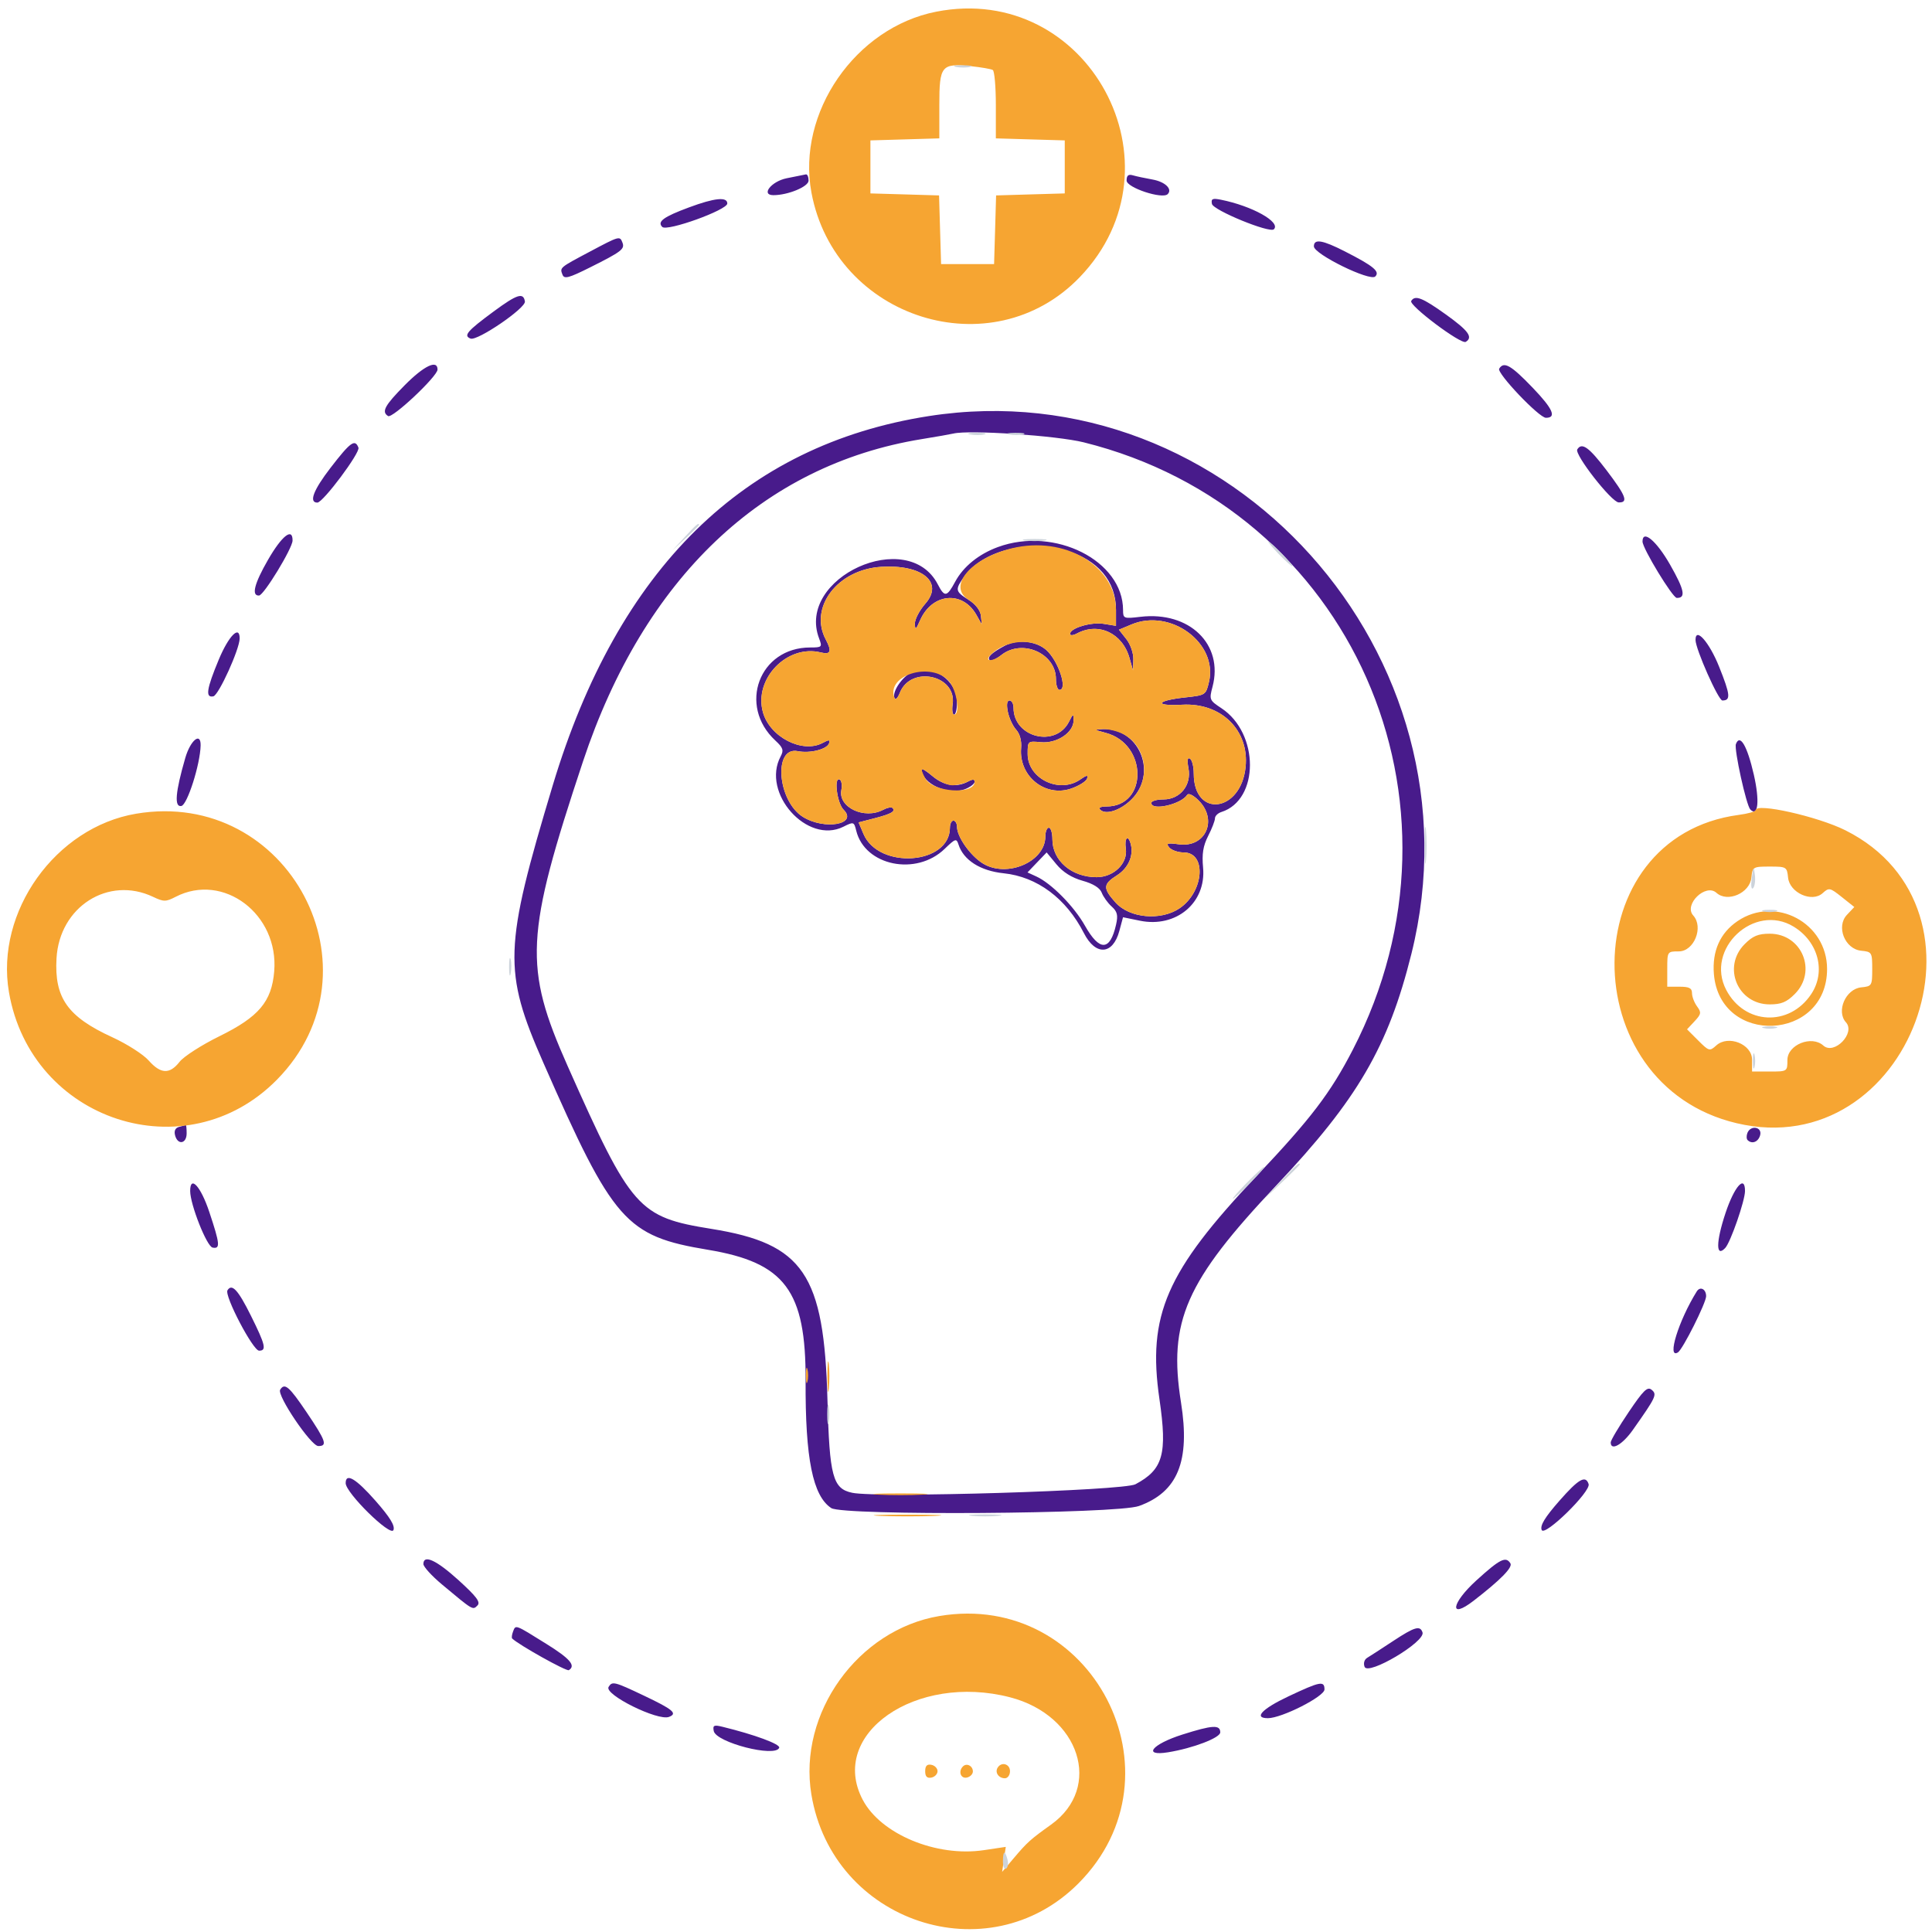 <svg width="171" height="171" viewBox="0 0 171 171" fill="none" xmlns="http://www.w3.org/2000/svg">
<path fill-rule="evenodd" clip-rule="evenodd" d="M69.611 15.781C68.254 16.064 67.317 17.274 68.457 17.274C69.744 17.274 71.566 16.52 71.566 15.987C71.566 15.662 71.461 15.415 71.331 15.435C71.202 15.456 70.429 15.612 69.611 15.781ZM99.715 15.98C99.715 16.61 102.879 17.655 103.352 17.183C103.798 16.736 103.123 16.088 102.008 15.889C101.349 15.773 100.563 15.604 100.263 15.516C99.871 15.402 99.715 15.533 99.715 15.98ZM60.975 18.359C58.728 19.192 58.147 19.618 58.616 20.087C59.038 20.51 64.373 18.586 64.373 18.012C64.373 17.398 63.251 17.513 60.975 18.359ZM107.268 18.048C107.381 18.611 112.384 20.662 112.75 20.294C113.388 19.658 110.832 18.232 108.058 17.676C107.315 17.528 107.178 17.593 107.268 18.048ZM52.226 22.262C49.516 23.7 49.542 23.677 49.783 24.306C49.942 24.719 50.323 24.619 52.247 23.657C55.014 22.272 55.313 22.043 55.093 21.474C54.862 20.87 54.836 20.876 52.226 22.262ZM116.291 21.806C116.291 22.495 121.269 24.935 121.725 24.471C122.159 24.032 121.568 23.544 119.036 22.253C117.043 21.236 116.291 21.114 116.291 21.806ZM43.687 27.573C41.338 29.305 40.991 29.714 41.651 29.968C42.256 30.198 46.551 27.265 46.459 26.684C46.328 25.858 45.769 26.038 43.687 27.573ZM124.906 26.637C124.668 27.021 129.322 30.514 129.733 30.259C130.397 29.848 129.978 29.271 127.967 27.83C125.891 26.344 125.242 26.091 124.906 26.637ZM35.823 34.094C34.045 35.892 33.743 36.449 34.351 36.825C34.734 37.061 38.726 33.304 38.726 32.708C38.726 31.799 37.529 32.372 35.823 34.094ZM132.692 32.631C132.454 33.015 136.224 36.979 136.828 36.979C137.798 36.979 137.449 36.185 135.655 34.316C133.732 32.313 133.109 31.959 132.692 32.631ZM82.201 36.828C65.837 39.383 54.701 50.317 48.925 69.505C44.586 83.916 44.519 85.926 48.09 94.059C54.281 108.152 55.384 109.407 62.652 110.616C69.481 111.749 71.339 114.24 71.303 122.208C71.271 129.1 71.938 132.407 73.576 133.48C74.625 134.167 98.842 134.004 100.807 133.296C104.245 132.058 105.356 129.324 104.53 124.135C103.385 116.955 104.937 113.421 112.977 104.909C120.16 97.303 122.872 92.649 124.923 84.422C131.517 57.974 108.807 32.676 82.201 36.828ZM95.918 39.15C119.577 45.033 131.063 70.979 119.727 92.929C117.754 96.744 116.039 98.996 111.228 104.083C103.213 112.554 101.537 116.405 102.624 123.853C103.331 128.706 102.944 130.07 100.497 131.371C99.424 131.941 77.706 132.596 75.437 132.127C73.707 131.769 73.416 130.688 73.238 123.926C72.943 112.768 71.118 110.074 62.966 108.767C56.497 107.73 55.874 107.024 50.248 94.37C46.335 85.567 46.474 82.811 51.603 67.387C56.996 51.166 67.52 41.152 81.574 38.867C82.865 38.658 84.132 38.435 84.389 38.373C85.802 38.033 93.52 38.555 95.918 39.15ZM29.253 41.409C27.733 43.383 27.316 44.485 28.089 44.485C28.59 44.485 31.895 40.064 31.726 39.621C31.42 38.827 31.019 39.118 29.253 41.409ZM139.604 39.777C139.33 40.218 142.634 44.447 143.267 44.468C144.147 44.496 143.918 43.892 142.189 41.617C140.638 39.576 140.005 39.125 139.604 39.777ZM23.726 49.541C22.505 51.659 22.23 52.751 22.93 52.71C23.355 52.686 25.882 48.535 25.894 47.848C25.912 46.662 24.955 47.409 23.726 49.541ZM145.378 47.932C145.378 48.536 148.037 52.909 148.408 52.92C149.238 52.943 149.092 52.213 147.814 49.972C146.614 47.868 145.378 46.833 145.378 47.932ZM88.328 48.418C86.633 49.038 85.263 50.148 84.544 51.485C83.809 52.851 83.604 52.883 83.004 51.721C80.362 46.613 70.451 51.126 72.497 56.506C72.788 57.272 72.752 57.308 71.705 57.308C67.205 57.308 65.287 62.448 68.629 65.548C69.308 66.176 69.385 66.403 69.096 66.944C67.362 70.185 71.446 74.769 74.645 73.174C75.558 72.718 75.588 72.728 75.786 73.531C76.554 76.638 81.099 77.565 83.614 75.13C84.556 74.218 84.655 74.184 84.832 74.737C85.273 76.128 86.763 77.079 88.832 77.293C91.799 77.601 94.367 79.515 95.935 82.589C96.969 84.618 98.499 84.524 99.071 82.4L99.398 81.185L100.891 81.491C104.098 82.15 106.773 79.904 106.484 76.796C106.371 75.586 106.484 74.873 106.932 73.992C107.264 73.345 107.535 72.643 107.535 72.433C107.535 72.223 107.79 71.969 108.105 71.87C111.473 70.8 111.475 64.902 108.105 62.682C107.047 61.986 107.018 61.915 107.317 60.794C108.321 57.034 105.281 54.08 100.936 54.594C99.461 54.77 99.401 54.746 99.401 53.999C99.401 49.623 93.355 46.575 88.328 48.418ZM94.327 48.715C97.196 49.567 98.776 51.44 98.776 53.99V55.392L97.686 55.215C96.573 55.035 94.71 55.593 94.71 56.107C94.71 56.266 94.978 56.249 95.316 56.069C97.23 55.043 99.347 56.033 99.974 58.246L100.283 59.342L100.312 58.366C100.328 57.816 100.056 57.032 99.689 56.565L99.035 55.735L100.148 55.27C103.622 53.819 107.816 56.929 107.007 60.355C106.733 61.513 106.703 61.534 104.919 61.727C102.306 62.008 102.094 62.513 104.646 62.374C108.098 62.185 110.586 64.639 110.246 67.899C109.828 71.917 105.658 72.431 105.658 68.468C105.658 67.854 105.508 67.261 105.324 67.148C105.101 67.01 105.057 67.289 105.191 67.999C105.47 69.492 104.455 70.757 102.976 70.757C102.387 70.757 101.905 70.898 101.905 71.071C101.905 71.793 104.526 71.2 105.078 70.352C105.196 70.172 105.626 70.384 106.095 70.853C107.812 72.572 106.701 75.045 104.354 74.73C103.32 74.593 103.183 74.636 103.49 75.008C103.693 75.25 104.266 75.449 104.765 75.449C106.823 75.449 106.57 78.926 104.406 80.392C102.74 81.521 99.974 81.27 98.73 79.877C97.606 78.618 97.622 78.258 98.853 77.481C99.85 76.852 100.343 75.762 100.09 74.745C99.863 73.831 99.501 74.133 99.645 75.117C99.837 76.415 98.579 77.639 97.056 77.639C94.853 77.639 93.147 76.175 93.147 74.285C93.147 73.72 93.006 73.259 92.833 73.259C92.663 73.259 92.522 73.61 92.522 74.036C92.522 76.286 89.099 77.746 86.967 76.408C85.866 75.715 84.706 74.062 84.704 73.182C84.702 72.88 84.561 72.634 84.389 72.634C84.218 72.634 84.077 72.913 84.077 73.255C84.077 76.541 77.768 76.991 76.421 73.801L75.995 72.79L77.404 72.425C78.894 72.039 79.292 71.81 78.995 71.513C78.894 71.414 78.528 71.483 78.181 71.669C76.516 72.562 74.173 71.463 74.467 69.928C74.546 69.517 74.488 69.104 74.34 69.012C73.78 68.667 74.075 71.076 74.662 71.664C75.959 72.96 72.994 73.493 71.076 72.309C68.811 70.907 68.421 66.047 70.609 66.484C71.697 66.702 73.201 66.321 73.381 65.784C73.488 65.46 73.375 65.454 72.808 65.758C71.016 66.717 68.13 65.231 67.524 63.033C66.704 60.068 69.684 57.002 72.658 57.749C73.523 57.966 73.645 57.647 73.094 56.615C71.573 53.774 74.116 50.417 77.975 50.171C81.624 49.938 83.559 51.543 81.902 53.429C81.379 54.027 80.96 54.827 80.975 55.208C80.996 55.795 81.065 55.75 81.435 54.907C82.49 52.498 85.188 52.235 86.421 54.423L86.901 55.275L86.819 54.498C86.766 54.018 86.352 53.481 85.731 53.091C84.535 52.34 84.509 52.202 85.353 51.016C86.962 48.758 90.99 47.724 94.327 48.715ZM19.363 58.381C18.277 60.991 18.16 61.782 18.885 61.631C19.356 61.534 21.212 57.445 21.212 56.505C21.212 55.294 20.238 56.283 19.363 58.381ZM150.069 56.64C150.069 57.443 152.09 61.999 152.447 61.999C153.203 61.999 153.154 61.5 152.16 59.017C151.289 56.84 150.069 55.456 150.069 56.64ZM88.924 57.158C87.755 57.784 87.344 58.178 87.6 58.434C87.708 58.542 88.176 58.332 88.637 57.97C90.486 56.516 93.46 57.829 93.46 60.1C93.46 60.629 93.601 61.061 93.772 61.061C94.53 61.061 93.676 58.484 92.603 57.529C91.7 56.726 90.045 56.557 88.924 57.158ZM80.733 59.488C79.902 59.837 78.958 61.202 79.162 61.755C79.251 61.992 79.448 61.812 79.645 61.314C80.622 58.863 84.698 59.751 84.319 62.331C84.246 62.836 84.3 63.251 84.443 63.251C84.586 63.251 84.702 62.767 84.702 62.174C84.702 60.186 82.546 58.726 80.733 59.488ZM89.202 62.996C89.311 63.544 89.641 64.257 89.934 64.581C90.268 64.949 90.435 65.565 90.379 66.218C90.165 68.71 92.522 70.6 94.832 69.787C95.513 69.547 96.136 69.153 96.215 68.912C96.326 68.575 96.189 68.592 95.62 68.989C93.772 70.286 90.957 68.924 90.957 66.734C90.957 65.589 90.966 65.582 92.133 65.692C93.535 65.826 95.025 64.837 95.02 63.776C95.014 63.129 94.995 63.133 94.618 63.876C93.438 66.21 89.707 65.276 89.707 62.647C89.707 62.29 89.547 61.999 89.354 61.999C89.125 61.999 89.073 62.348 89.202 62.996ZM97.879 64.868C101.578 65.856 101.62 71.382 97.926 71.382C97.408 71.382 97.2 71.493 97.384 71.671C97.923 72.195 99.385 71.641 100.34 70.553C102.417 68.188 100.715 64.42 97.619 64.534C96.812 64.564 96.832 64.591 97.879 64.868ZM16.4 67.083C15.518 70.127 15.409 71.463 16.053 71.337C16.58 71.234 17.717 67.663 17.757 65.987C17.787 64.758 16.856 65.508 16.4 67.083ZM153.644 65.857C153.468 66.313 154.566 71.292 154.92 71.647C155.613 72.337 155.759 70.883 155.232 68.573C154.646 66.011 154.004 64.913 153.644 65.857ZM81.574 68.091C81.574 69.352 83.908 70.423 85.406 69.851C85.879 69.671 86.265 69.372 86.265 69.19C86.265 68.959 86.081 68.957 85.661 69.183C84.653 69.721 83.552 69.55 82.537 68.697C82.007 68.252 81.574 67.978 81.574 68.091ZM95.817 77.954C96.765 78.219 97.352 78.586 97.515 79.016C97.654 79.376 98.048 79.924 98.392 80.234C98.893 80.686 98.97 81.003 98.782 81.838C98.251 84.194 97.322 84.224 96.027 81.93C95.057 80.211 93.045 78.175 91.715 77.571L90.944 77.218L91.79 76.332L92.638 75.449L93.503 76.499C94.078 77.194 94.86 77.686 95.817 77.954ZM15.85 99.741C15.516 99.829 15.392 100.092 15.495 100.486C15.728 101.377 16.52 101.244 16.52 100.313C16.52 99.884 16.484 99.548 16.441 99.568C16.398 99.587 16.132 99.666 15.85 99.741ZM154.659 100.283C154.567 100.524 154.575 100.805 154.678 100.908C155.067 101.297 155.633 101.073 155.791 100.469C155.982 99.732 154.937 99.559 154.659 100.283ZM16.832 105.414C16.832 106.611 18.301 110.323 18.815 110.423C19.513 110.56 19.474 110.117 18.526 107.274C17.772 105.005 16.832 103.973 16.832 105.414ZM152.725 107.362C151.871 109.925 151.859 111.353 152.7 110.456C153.173 109.95 154.449 106.273 154.449 105.414C154.449 103.95 153.507 105.014 152.725 107.362ZM20.134 114.202C19.84 114.679 22.39 119.548 22.934 119.548C23.614 119.548 23.492 119.034 22.206 116.446C21.076 114.17 20.525 113.572 20.134 114.202ZM150.178 114.305C148.568 116.889 147.508 120.322 148.512 119.7C148.938 119.438 151.008 115.313 151.008 114.727C151.008 114.093 150.478 113.823 150.178 114.305ZM24.798 123.003C24.492 123.501 27.523 127.984 28.17 127.989C29.007 127.995 28.849 127.535 27.143 125.007C25.588 122.703 25.194 122.365 24.798 123.003ZM144.15 124.989C143.278 126.282 142.563 127.486 142.563 127.667C142.563 128.458 143.599 127.875 144.524 126.559C146.583 123.641 146.684 123.424 146.187 123.011C145.815 122.701 145.462 123.045 144.15 124.989ZM30.595 131.273C30.595 132.135 34.58 136.049 34.824 135.426C34.974 135.04 34.524 134.302 33.246 132.846C31.505 130.864 30.595 130.324 30.595 131.273ZM138.031 132.823C136.732 134.302 136.297 135.019 136.453 135.417C136.699 136.047 140.827 132.009 140.607 131.352C140.339 130.545 139.725 130.894 138.031 132.823ZM37.474 138.433C37.474 138.669 38.213 139.482 39.116 140.236C41.886 142.55 41.837 142.522 42.258 142.101C42.552 141.807 42.188 141.319 40.602 139.877C38.628 138.083 37.474 137.551 37.474 138.433ZM130.678 139.877C128.432 141.919 128.231 143.379 130.429 141.681C132.81 139.84 133.906 138.727 133.685 138.371C133.283 137.723 132.758 137.986 130.678 139.877ZM45.412 144.4C45.305 144.68 45.269 144.961 45.333 145.023C45.906 145.586 50.139 147.952 50.346 147.825C50.987 147.427 50.462 146.81 48.362 145.502C45.562 143.756 45.647 143.788 45.412 144.4ZM123.328 145.231C122.296 145.911 121.254 146.586 121.012 146.731C120.753 146.887 120.658 147.215 120.779 147.53C121.087 148.333 126.18 145.305 125.906 144.483C125.694 143.85 125.216 143.989 123.328 145.231ZM53.866 149.309C53.451 149.979 58.22 152.344 59.214 151.961C59.995 151.662 59.575 151.304 56.994 150.08C54.365 148.831 54.187 148.788 53.866 149.309ZM114.028 150.15C111.695 151.251 110.924 152.075 112.222 152.075C113.446 152.075 117.229 150.154 117.229 149.533C117.229 148.744 116.848 148.818 114.028 150.15ZM63.172 153.207C63.369 154.23 68.648 155.583 68.967 154.691C69.078 154.376 66.811 153.537 63.951 152.837C63.189 152.65 63.076 152.704 63.172 153.207ZM104.641 153.528C101.954 154.382 101.087 155.466 103.389 155.093C105.583 154.738 108.004 153.813 108.004 153.331C108.004 152.638 107.319 152.678 104.641 153.528Z" fill="#481B8B"/>
<path fill-rule="evenodd" clip-rule="evenodd" d="M82.859 1.036C75.71 2.44 70.506 9.98 71.819 17.038C73.9 28.232 87.802 32.614 95.573 24.527C105.087 14.625 96.303 -1.604 82.859 1.036ZM87.872 6.197C88.02 6.289 88.142 7.689 88.142 9.307V12.247L91.191 12.337L94.241 12.427V14.773V17.119L91.203 17.207L88.164 17.297L88.076 20.335L87.986 23.373H85.64H83.295L83.205 20.335L83.116 17.297L80.078 17.207L77.04 17.119V14.773V12.427L80.09 12.337L83.139 12.247V9.303C83.139 5.816 83.321 5.589 85.918 5.857C86.843 5.953 87.723 6.105 87.872 6.197ZM89.549 48.531C85.896 49.426 83.826 51.896 85.731 53.091C86.352 53.481 86.766 54.018 86.819 54.498L86.901 55.275L86.421 54.423C85.188 52.235 82.49 52.498 81.435 54.908C81.065 55.75 80.996 55.795 80.975 55.208C80.96 54.827 81.379 54.028 81.902 53.429C83.559 51.543 81.624 49.938 77.975 50.171C74.116 50.417 71.573 53.774 73.094 56.615C73.645 57.647 73.523 57.966 72.658 57.749C69.684 57.002 66.704 60.068 67.524 63.033C68.13 65.231 71.016 66.717 72.808 65.758C73.375 65.454 73.488 65.46 73.381 65.784C73.201 66.321 71.697 66.702 70.609 66.484C68.421 66.047 68.811 70.907 71.076 72.309C72.994 73.493 75.959 72.96 74.662 71.664C74.075 71.076 73.78 68.667 74.34 69.012C74.488 69.104 74.546 69.517 74.467 69.928C74.173 71.463 76.516 72.562 78.181 71.669C78.528 71.484 78.894 71.414 78.995 71.513C79.292 71.81 78.894 72.039 77.404 72.425L75.995 72.79L76.421 73.801C77.768 76.991 84.077 76.541 84.077 73.255C84.077 72.913 84.218 72.634 84.389 72.634C84.561 72.634 84.702 72.88 84.704 73.182C84.706 74.062 85.866 75.715 86.967 76.408C89.099 77.746 92.522 76.286 92.522 74.036C92.522 73.61 92.663 73.259 92.833 73.259C93.006 73.259 93.147 73.72 93.147 74.285C93.147 76.175 94.853 77.639 97.056 77.639C98.579 77.639 99.837 76.415 99.645 75.117C99.501 74.133 99.863 73.831 100.09 74.745C100.343 75.762 99.85 76.852 98.853 77.481C97.622 78.258 97.606 78.618 98.73 79.877C99.974 81.27 102.74 81.521 104.406 80.392C106.57 78.926 106.823 75.449 104.765 75.449C104.266 75.449 103.693 75.25 103.49 75.008C103.183 74.636 103.32 74.593 104.354 74.73C106.701 75.045 107.812 72.572 106.095 70.853C105.626 70.384 105.196 70.172 105.078 70.352C104.526 71.2 101.905 71.793 101.905 71.071C101.905 70.898 102.387 70.757 102.976 70.757C104.455 70.757 105.47 69.492 105.191 67.999C105.057 67.289 105.101 67.01 105.324 67.148C105.508 67.261 105.658 67.854 105.658 68.468C105.658 72.431 109.828 71.917 110.246 67.899C110.586 64.639 108.098 62.185 104.646 62.374C102.094 62.513 102.306 62.009 104.919 61.727C106.703 61.534 106.733 61.513 107.007 60.355C107.816 56.929 103.622 53.819 100.148 55.27L99.035 55.735L99.689 56.565C100.056 57.032 100.328 57.816 100.312 58.366L100.283 59.342L99.974 58.246C99.347 56.033 97.23 55.043 95.316 56.069C94.978 56.249 94.71 56.266 94.71 56.107C94.71 55.593 96.573 55.035 97.686 55.215L98.776 55.392V53.99C98.776 50.07 94.237 47.386 89.549 48.531ZM92.603 57.529C93.676 58.484 94.53 61.061 93.772 61.061C93.601 61.061 93.46 60.629 93.46 60.1C93.46 57.829 90.486 56.516 88.637 57.97C87.847 58.591 87.061 58.572 87.693 57.948C89.026 56.634 91.371 56.433 92.603 57.529ZM83.998 60.297C84.683 61.076 85.012 63.251 84.443 63.251C84.3 63.251 84.246 62.836 84.319 62.331C84.698 59.751 80.622 58.863 79.645 61.314C79.448 61.812 79.251 61.992 79.162 61.755C78.415 59.74 82.441 58.526 83.998 60.297ZM89.707 62.647C89.707 65.276 93.438 66.21 94.618 63.876C94.995 63.133 95.014 63.129 95.02 63.776C95.025 64.837 93.535 65.826 92.133 65.692C90.966 65.582 90.957 65.589 90.957 66.734C90.957 68.924 93.772 70.286 95.62 68.99C96.189 68.592 96.326 68.575 96.215 68.912C96.136 69.153 95.513 69.547 94.832 69.787C92.522 70.6 90.165 68.71 90.379 66.218C90.435 65.565 90.268 64.949 89.934 64.581C89.27 63.848 88.855 61.999 89.354 61.999C89.547 61.999 89.707 62.29 89.707 62.647ZM99.413 64.975C101.424 66.017 101.886 68.792 100.34 70.553C99.385 71.641 97.923 72.195 97.384 71.671C97.2 71.493 97.409 71.382 97.926 71.382C101.62 71.382 101.578 65.856 97.879 64.868C96.832 64.591 96.812 64.564 97.619 64.534C98.101 64.516 98.908 64.715 99.413 64.975ZM84.278 69.505C84.706 69.505 85.329 69.361 85.661 69.183C86.081 68.958 86.265 68.959 86.265 69.19C86.265 70.378 82.553 70.125 81.893 68.89C81.362 67.899 81.529 67.849 82.537 68.697C83.066 69.141 83.85 69.505 84.278 69.505ZM155.388 71.709C155.388 71.829 154.718 72.016 153.901 72.125C139.337 74.058 139.189 95.992 153.715 99.416C169.017 103.025 177.366 80.523 163.337 73.49C160.89 72.264 155.388 71.029 155.388 71.709ZM12.052 72.02C4.912 73.221 -0.425 80.703 0.791 87.808C2.748 99.234 16.481 103.723 24.512 95.562C34.062 85.86 25.537 69.753 12.052 72.02ZM158.261 77.674C158.396 79.02 160.374 79.911 161.319 79.054C161.884 78.543 161.967 78.56 163.018 79.399L164.123 80.279L163.468 80.975C162.494 82.013 163.286 84.002 164.733 84.148C165.679 84.242 165.709 84.293 165.709 85.77C165.709 87.247 165.679 87.297 164.733 87.391C163.361 87.53 162.498 89.506 163.384 90.486C164.251 91.443 162.336 93.406 161.381 92.541C160.345 91.604 158.202 92.468 158.202 93.822C158.202 94.836 158.195 94.84 156.637 94.84H155.074V93.794C155.074 92.415 152.963 91.574 151.905 92.533C151.319 93.062 151.259 93.045 150.308 92.094L149.319 91.105L149.985 90.392C150.578 89.758 150.6 89.613 150.204 89.073C149.959 88.739 149.758 88.211 149.758 87.9C149.758 87.461 149.51 87.333 148.662 87.333H147.568V85.77C147.568 84.214 147.573 84.207 148.587 84.207C149.94 84.207 150.805 82.062 149.867 81.028C149.001 80.071 150.964 78.157 151.923 79.024C152.901 79.909 154.877 79.048 155.016 77.674C155.11 76.73 155.16 76.7 156.637 76.7C158.114 76.7 158.165 76.73 158.261 77.674ZM13.551 79.38C14.493 79.827 14.674 79.827 15.539 79.38C19.768 77.194 24.689 80.908 24.27 85.973C24.047 88.652 22.912 90 19.427 91.713C17.854 92.486 16.263 93.507 15.895 93.98C15.019 95.102 14.223 95.067 13.159 93.864C12.684 93.325 11.243 92.404 9.954 91.812C5.987 89.998 4.803 88.328 5.002 84.824C5.259 80.255 9.586 77.5 13.551 79.38ZM153.785 81.529C152.246 82.574 151.529 84.184 151.696 86.216C152.227 92.608 161.713 92.18 161.713 85.766C161.713 81.683 157.148 79.243 153.785 81.529ZM158.752 82.015C160.944 83.351 161.633 86.004 160.306 87.992C158.364 90.899 154.41 90.705 152.79 87.624C150.884 83.998 155.256 79.885 158.752 82.015ZM154.425 83.557C152.409 85.571 153.789 88.898 156.637 88.898C157.656 88.898 158.135 88.701 158.852 87.982C160.865 85.969 159.488 82.642 156.637 82.642C155.618 82.642 155.142 82.839 154.425 83.557ZM73.232 121.894C73.234 123.099 73.291 123.553 73.358 122.904C73.426 122.255 73.424 121.269 73.356 120.714C73.287 120.158 73.231 120.689 73.232 121.894ZM71.326 121.738C71.326 122.339 71.39 122.587 71.468 122.285C71.547 121.984 71.547 121.491 71.468 121.19C71.39 120.89 71.326 121.136 71.326 121.738ZM77.744 132.29C78.819 132.352 80.577 132.352 81.653 132.29C82.728 132.23 81.848 132.18 79.697 132.18C77.549 132.18 76.668 132.23 77.744 132.29ZM77.9 134.169C79.232 134.227 81.414 134.227 82.747 134.169C84.081 134.109 82.991 134.062 80.324 134.062C77.657 134.062 76.567 134.109 77.9 134.169ZM83.139 143.034C75.925 144.248 70.624 151.642 71.814 158.825C73.69 170.141 87.436 174.729 95.438 166.711C105.093 157.037 96.637 140.761 83.139 143.034ZM89.394 150.225C95.575 151.824 97.632 158.204 93.027 161.498C91.197 162.806 90.927 163.05 89.748 164.44L88.697 165.681L88.859 164.573L89.02 163.466L87.072 163.757C82.874 164.384 77.961 162.34 76.359 159.298C73.293 153.479 81.061 148.071 89.394 150.225ZM81.887 156.767C81.887 157.238 82.05 157.407 82.435 157.334C82.736 157.275 82.981 157.02 82.981 156.767C82.981 156.513 82.736 156.26 82.435 156.202C82.05 156.127 81.887 156.296 81.887 156.767ZM85.229 156.345C84.8 156.774 85.023 157.437 85.562 157.334C85.864 157.275 86.109 157.031 86.109 156.789C86.109 156.296 85.558 156.016 85.229 156.345ZM88.299 156.455C88.037 156.878 88.39 157.394 88.943 157.394C89.191 157.394 89.394 157.112 89.394 156.767C89.394 156.119 88.639 155.904 88.299 156.455Z" fill="#F6A532"/>
<path fill-rule="evenodd" clip-rule="evenodd" d="M84.627 5.923C85.017 5.998 85.58 5.996 85.879 5.917C86.177 5.839 85.86 5.779 85.171 5.78C84.483 5.784 84.239 5.848 84.627 5.923ZM85.879 38.452C86.267 38.525 86.83 38.523 87.13 38.444C87.429 38.365 87.11 38.305 86.423 38.309C85.734 38.313 85.49 38.377 85.879 38.452ZM89.319 38.452C89.709 38.525 90.272 38.523 90.57 38.444C90.869 38.365 90.552 38.305 89.863 38.309C89.174 38.313 88.93 38.377 89.319 38.452ZM60.603 47.535L59.524 48.707L60.697 47.63C61.342 47.037 61.87 46.508 61.87 46.457C61.87 46.217 61.605 46.442 60.603 47.535ZM90.722 47.837C91.195 47.908 91.97 47.908 92.443 47.837C92.916 47.765 92.529 47.707 91.584 47.707C90.636 47.707 90.249 47.765 90.722 47.837ZM113.164 49.021C113.748 49.621 114.296 50.115 114.38 50.115C114.467 50.115 114.059 49.621 113.476 49.021C112.892 48.418 112.344 47.925 112.26 47.925C112.173 47.925 112.581 48.418 113.164 49.021ZM126.096 74.824C126.096 76.286 126.15 76.884 126.216 76.152C126.282 75.421 126.282 74.225 126.216 73.493C126.15 72.763 126.096 73.36 126.096 74.824ZM155.05 77.716C154.956 78.387 155.005 78.772 155.162 78.615C155.312 78.463 155.386 77.935 155.324 77.442C155.221 76.614 155.198 76.637 155.05 77.716ZM156.091 80.669C156.391 80.746 156.885 80.746 157.185 80.669C157.486 80.591 157.24 80.525 156.637 80.525C156.035 80.525 155.789 80.591 156.091 80.669ZM45.059 85.614C45.063 86.301 45.127 86.547 45.202 86.156C45.277 85.768 45.275 85.205 45.196 84.907C45.117 84.606 45.057 84.925 45.059 85.614ZM156.091 90.991C156.391 91.067 156.885 91.067 157.185 90.991C157.486 90.912 157.24 90.846 156.637 90.846C156.035 90.846 155.789 90.912 156.091 90.991ZM155.147 93.901C155.147 94.504 155.211 94.749 155.29 94.449C155.369 94.149 155.369 93.655 155.29 93.355C155.211 93.053 155.147 93.299 155.147 93.901ZM113.309 104.615L111.757 106.257L113.399 104.705C114.302 103.851 115.041 103.111 115.041 103.063C115.041 102.828 114.75 103.089 113.309 104.615ZM110.349 104.692C109.589 105.467 109.038 106.099 109.124 106.099C109.21 106.099 109.901 105.467 110.661 104.692C111.421 103.918 111.973 103.284 111.886 103.284C111.8 103.284 111.109 103.918 110.349 104.692ZM73.216 125.178C73.216 125.951 73.276 126.269 73.351 125.882C73.426 125.495 73.426 124.861 73.351 124.475C73.276 124.088 73.216 124.403 73.216 125.178ZM86.031 134.163C86.676 134.231 87.733 134.231 88.376 134.163C89.022 134.096 88.495 134.041 87.204 134.041C85.914 134.041 85.387 134.096 86.031 134.163ZM88.769 164.761C88.769 165.202 88.896 165.484 89.052 165.386C89.208 165.29 89.262 164.93 89.172 164.587C88.947 163.725 88.769 163.802 88.769 164.761Z" fill="#CCD3DB"/>
</svg>
